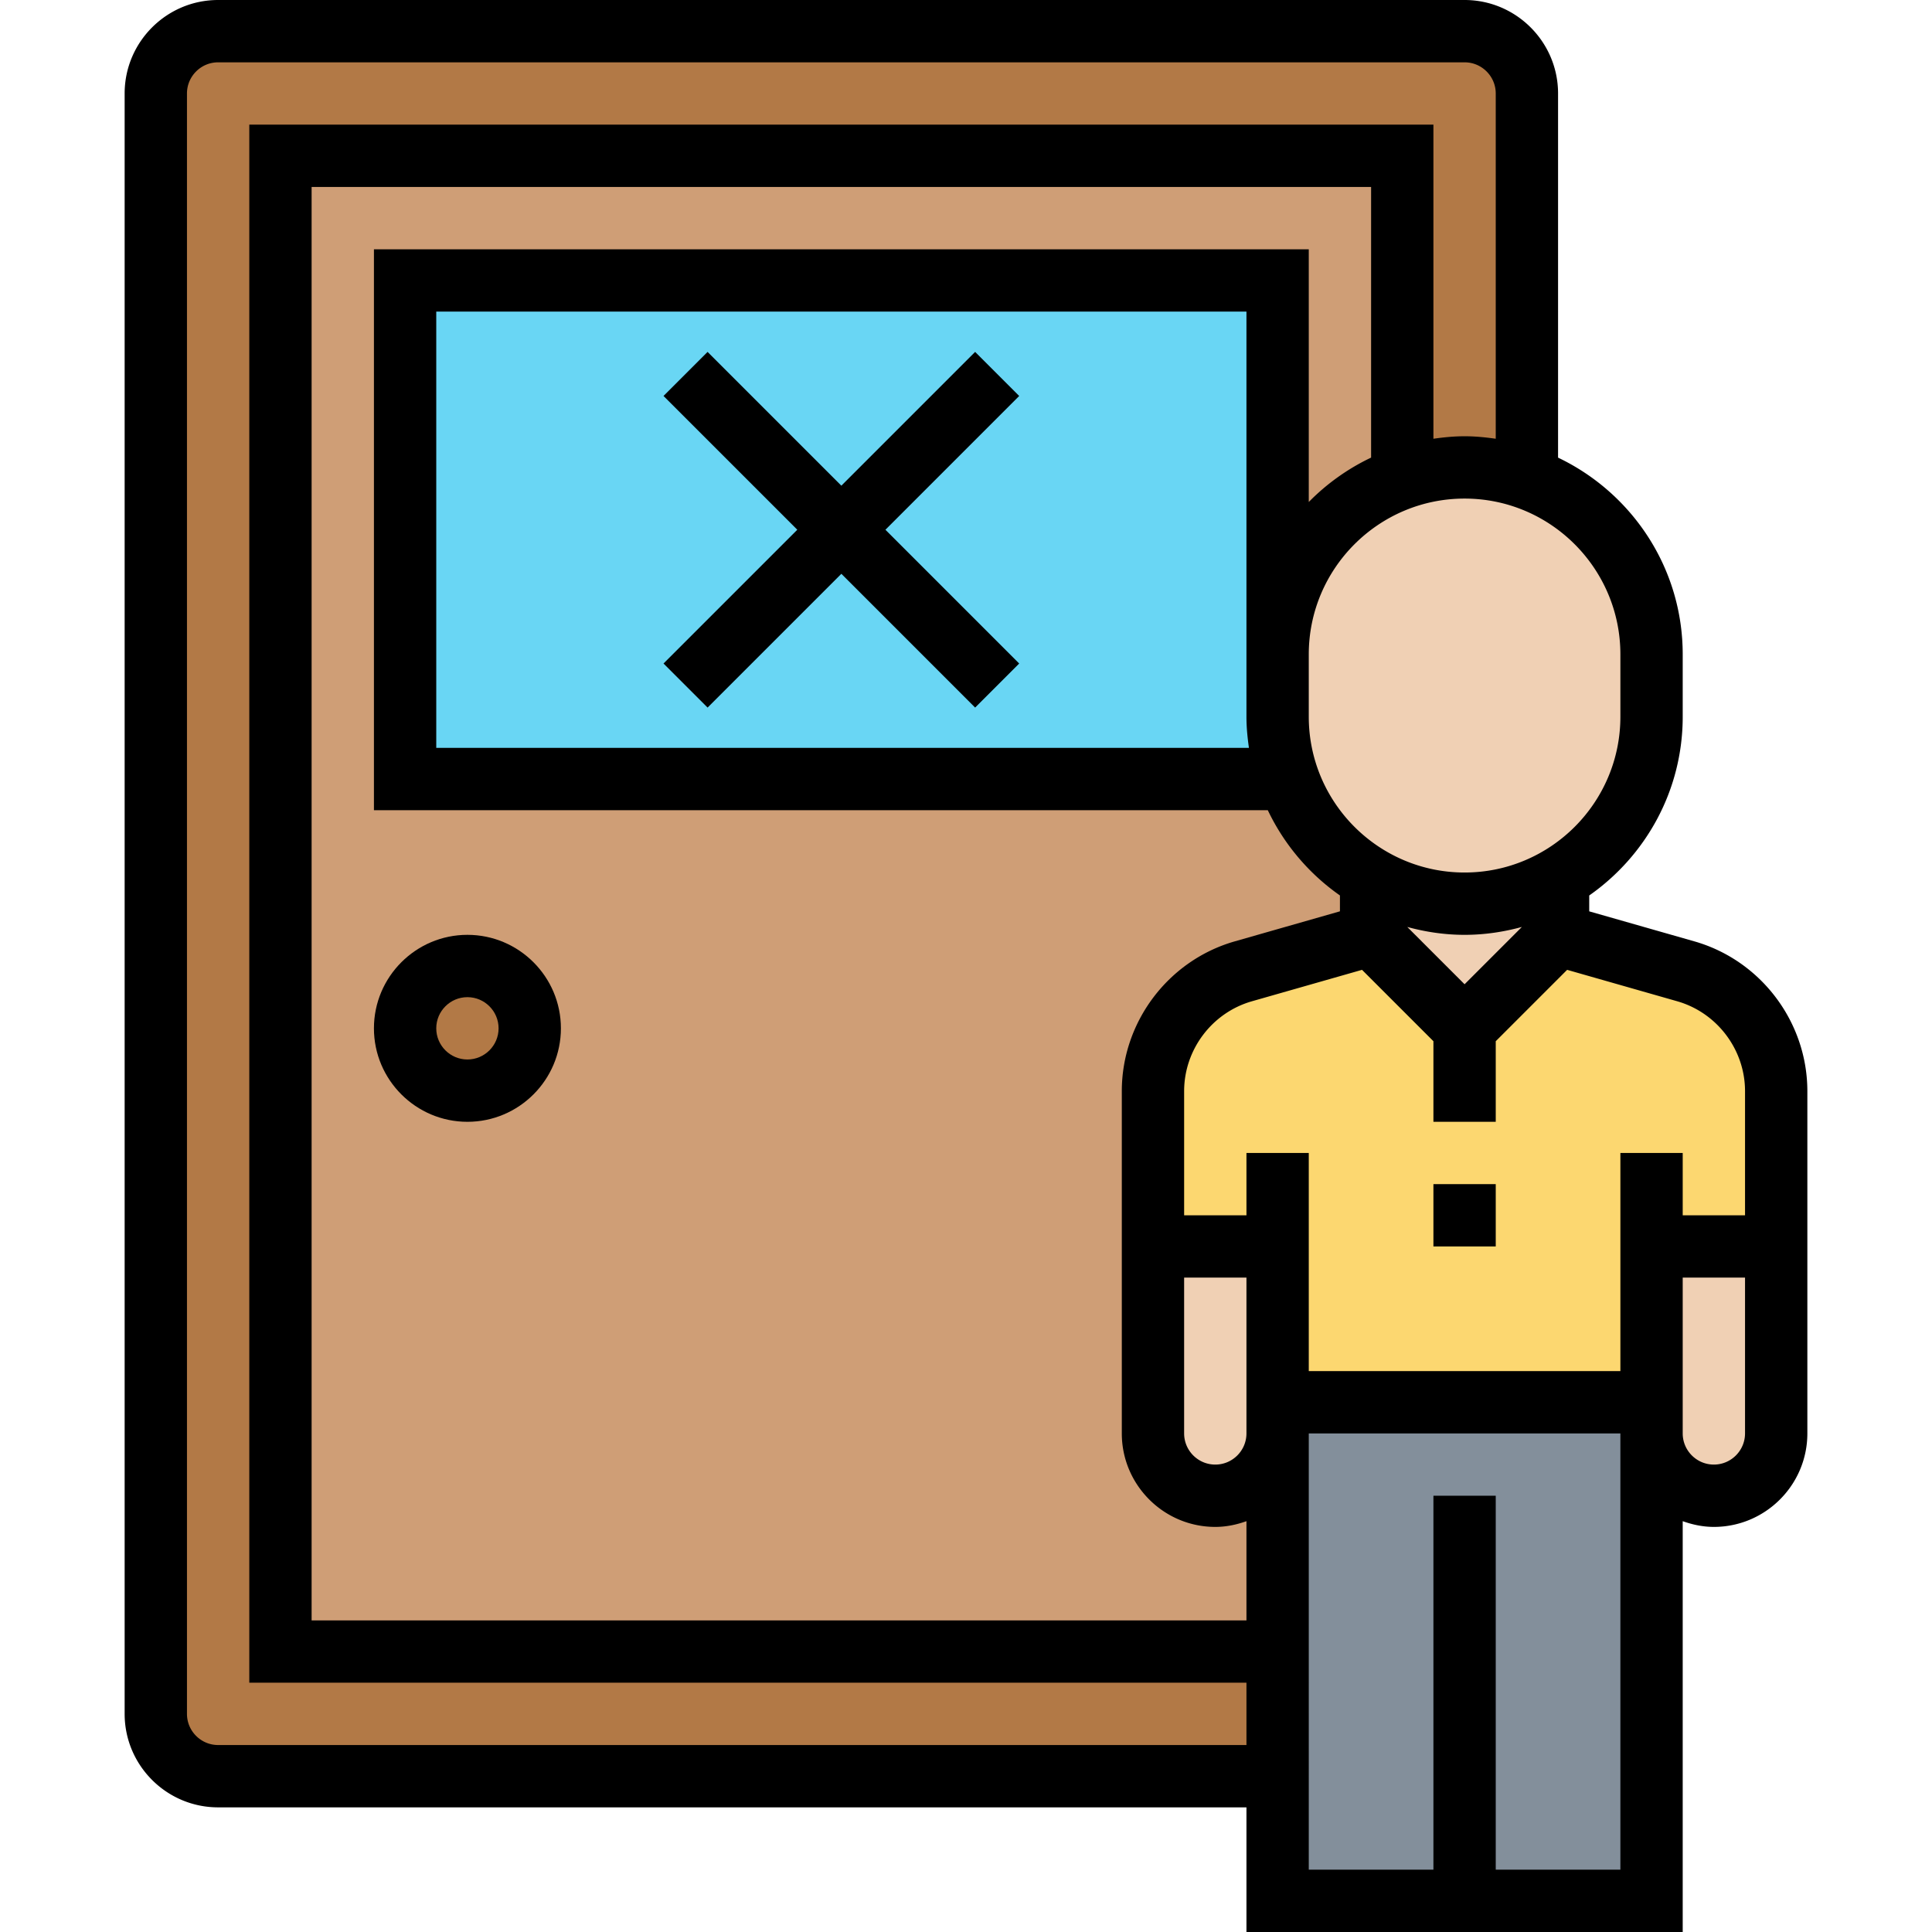 <svg height="496pt" viewBox="-32 0 496 496" width="496pt" xmlns="http://www.w3.org/2000/svg"><path d="M360 24v98.8c-5.04-1.84-10.398-2.8-16-2.8s-10.96.96-16 2.8V40H40v384h256v32H24c-8.8 0-16-7.2-16-16V24c0-8.8 7.2-16 16-16h320c8.8 0 16 7.2 16 16zm0 0" fill="#b27946"/><path d="M298.719 200c3.84 10.8 11.441 19.84 21.281 25.52V240l-32.8 9.36c-13.759 3.921-23.2 16.48-23.2 30.8V368c0 4.398 1.762 8.398 4.719 11.281C271.602 382.238 275.602 384 280 384c8.8 0 16-7.2 16-16v56H40V40h288v82.8c-18.64 6.481-32 24.321-32 45.2V72H72v128zm0 0" fill="#cf9e76"/><path d="M392 368v120h-96V360h96zm0 0" fill="#838f9b"/><path d="M424 320v48c0 8.8-7.2 16-16 16-4.398 0-8.398-1.762-11.281-4.719C393.762 376.398 392 372.398 392 368v-48zm0 0M296 360v8c0 8.8-7.2 16-16 16-4.398 0-8.398-1.762-11.281-4.719C265.762 376.398 264 372.398 264 368v-48h32zm0 0" fill="#f0d0b4"/><path d="M392 320v40h-96v-40h-32v-39.84c0-14.32 9.441-26.879 23.2-30.8L320 240l24 24 24-24 32.8 9.36c13.759 3.921 23.2 16.48 23.2 30.8V320zm0 0" fill="#fcd770"/><path d="M368 225.52V240l-24 24-24-24v-14.48c7.04 4.16 15.281 6.48 24 6.48s16.96-2.32 24-6.48zm0 0" fill="#f0d0b4"/><path d="M368 225.52c-7.04 4.16-15.281 6.48-24 6.48s-16.96-2.32-24-6.48c-9.84-5.68-17.441-14.72-21.281-25.52A48.386 48.386 0 0 1 296 184v-16c0-20.879 13.36-38.719 32-45.2 5.04-1.84 10.398-2.8 16-2.8s10.96.96 16 2.8a46.167 46.167 0 0 1 17.922 11.278C386.64 142.718 392 154.718 392 168v16c0 17.762-9.68 33.281-24 41.52zm0 0" fill="#f0d0b4"/><path d="M296 184V72H72v128h226.719A48.386 48.386 0 0 1 296 184zm0 0" fill="#69d6f4"/><path d="M104 264c0 8.836-7.164 16-16 16s-16-7.164-16-16 7.164-16 16-16 16 7.164 16 16zm0 0" fill="#b27946"/><path d="M88 288c13.23 0 24-10.77 24-24s-10.77-24-24-24-24 10.77-24 24 10.77 24 24 24zm0-32c4.414 0 8 3.594 8 8s-3.586 8-8 8-8-3.594-8-8 3.586-8 8-8zm0 0M218.344 90.344L184 124.688l-34.344-34.344-11.312 11.312L172.688 136l-34.344 34.344 11.312 11.312L184 147.312l34.344 34.344 11.312-11.312L195.312 136l34.344-34.344zm0 0"/><path d="M402.984 241.672L376 233.969v-4.074c14.488-10.133 24-26.91 24-45.887v-16c0-22.281-13.113-41.512-32-50.52V24c0-13.23-10.77-24-24-24H24C10.77 0 0 10.77 0 24v416c0 13.23 10.77 24 24 24h264v32h112V390.527c2.512.899 5.184 1.473 8 1.473 13.23 0 24-10.77 24-24v-87.863c0-17.77-11.93-33.586-29.016-38.465zm-4.39 15.383C408.84 259.992 416 269.48 416 280.137V312h-16v-16h-16v56h-80v-56h-16v16h-16v-31.863c0-10.664 7.16-20.153 17.406-23.082l28.266-8.07L336 267.311V288h16v-20.688l18.328-18.328zM320 117.48a56.277 56.277 0 0 0-16 11.399V64H64v144h229.48A56.258 56.258 0 0 0 312 229.887v4.074l-26.984 7.71C267.93 246.552 256 262.368 256 280.138V368c0 13.23 10.77 24 24 24 2.816 0 5.488-.574 8-1.473V416H48V48h272zM288 176v8c0 2.719.266 5.375.64 8H80V80h208zm56 76.688l-14.71-14.711c4.694 1.28 9.612 2.023 14.71 2.023s10.016-.742 14.71-2.023zM272 328h16v40c0 4.406-3.586 8-8 8s-8-3.594-8-8zm112-160v16c0 22.055-17.945 40-40 40s-40-17.945-40-40v-16c0-22.055 17.945-40 40-40s40 17.945 40 40zM24 448c-4.414 0-8-3.594-8-8V24c0-4.406 3.586-8 8-8h320c4.414 0 8 3.594 8 8v88.64c-2.625-.374-5.281-.64-8-.64s-5.375.266-8 .64V32H32v400h256v16zm360 32h-32v-96h-16v96h-32V368h80zm24-104c-4.414 0-8-3.594-8-8v-40h16v40c0 4.406-3.586 8-8 8zm0 0"/><path d="M336 304h16v16h-16zm0 0"/></svg>
